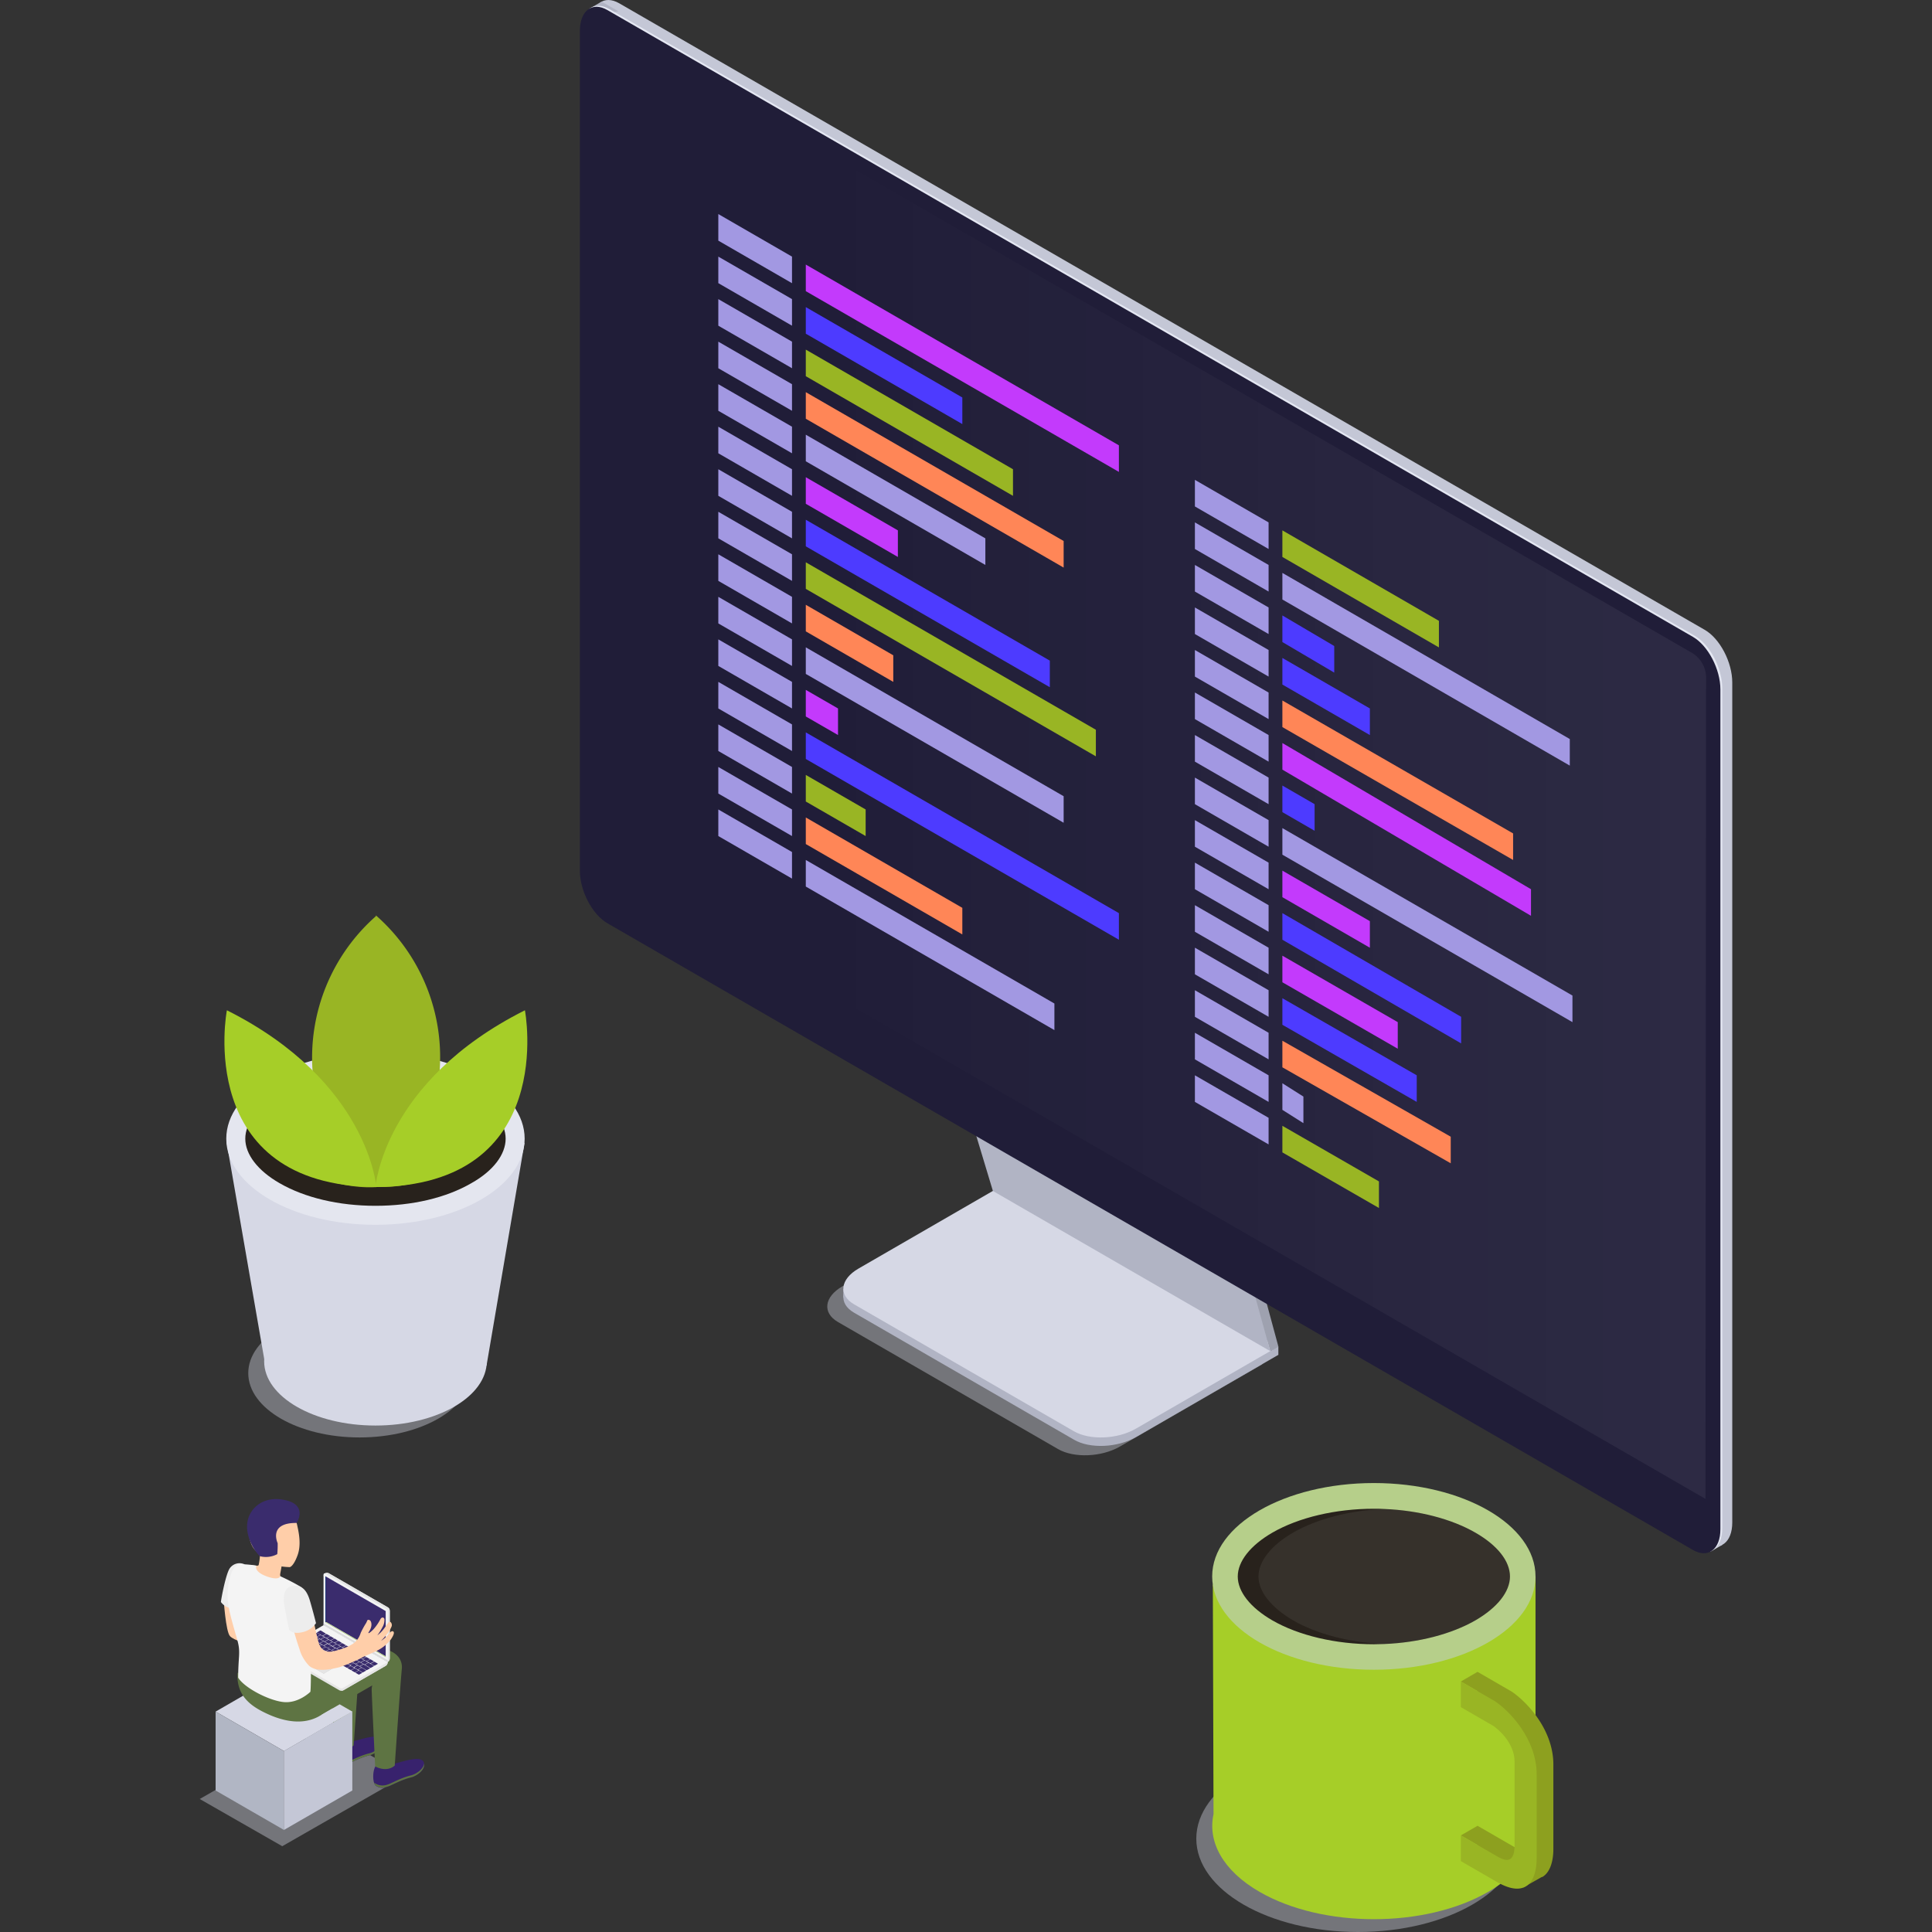 <svg id="SvgjsSvg1001" width="288" height="288" xmlns="http://www.w3.org/2000/svg" version="1.1" xmlns:xlink="http://www.w3.org/1999/xlink" xmlns:svgjs="http://svgjs.com/svgjs"><rect width="100%" height="100%" fill="#333333" stroke="none"/><defs id="SvgjsDefs1002"></defs><g id="SvgjsG1008"><svg xmlns="http://www.w3.org/2000/svg" viewBox="0 0 396.62 500" width="288" height="288"><defs><linearGradient id="a" x1="101.94" x2="389.84" y1="197.18" y2="197.18" gradientUnits="userSpaceOnUse"><stop offset=".21" stop-color="#ffffff" stop-opacity="0" class="stopColorfff svgShape"></stop><stop offset="1" stop-color="#ffffff" stop-opacity=".2" class="stopColorfff svgShape"></stop></linearGradient></defs><g data-name="Слой 2" fill="#000000" class="color000 svgShape"><g data-name="Слой 1" fill="#000000" class="color000 svgShape"><polygon fill="#d6d8e5" points="21.36 477.8 0 465.58 31.96 447.29 53.31 459.5 21.36 477.8" opacity=".4" class="colord6d8e5 svgShape"></polygon><polygon fill="#d6d8e5" points="21.8 453.17 4.11 442.96 21.8 432.75 39.48 442.96 21.8 453.17" class="colord6d8e5 svgShape"></polygon><polygon fill="#b1b6c4" points="21.8 473.59 4.11 463.38 4.11 442.96 21.8 453.17 21.8 473.59" class="colorb1b6c4 svgShape"></polygon><polygon fill="#c4c7d6" points="39.49 463.38 21.8 473.59 21.8 453.17 39.49 442.96 39.49 463.38" class="colorc4c7d6 svgShape"></polygon><path fill="#38226d" d="M45.57,457a6,6,0,0,0,4.55-.55c1.1,0,7.06-2.51,7.87-.37.71,1.87-1.87,3.61-3.25,3.94-3,.73-5.24,2.23-6.45,2.49a3,3,0,0,1-2.78-.4C44.65,461.21,44.73,458.07,45.57,457Z" class="color38226d svgShape"></path><path fill="#5E7443" d="M48.29,461.94c1.21-.26,3.44-1.76,6.45-2.49,1.15-.28,3.14-1.54,3.34-3.05.27,1.73-2.06,3.26-3.34,3.57-3,.73-5.24,2.23-6.45,2.49a3,3,0,0,1-2.78-.4,1.59,1.59,0,0,1-.39-.72A3.59,3.59,0,0,0,48.29,461.94Z" class="color9c73ff svgShape"></path><path fill="#38226d" d="M34.83,451.23a6,6,0,0,0,4.55-.55c1.1,0,7-2.51,7.86-.37.71,1.87-1.87,3.61-3.24,3.94-3,.73-5.24,2.23-6.45,2.49a3,3,0,0,1-2.78-.4C33.91,455.49,34,452.35,34.83,451.23Z" class="color38226d svgShape"></path><path fill="#5E7443" d="M37.55,456.22c1.21-.26,3.44-1.76,6.45-2.49,1.15-.28,3.14-1.54,3.34-3.05.27,1.73-2.06,3.26-3.34,3.57-3,.73-5.24,2.23-6.45,2.49a3,3,0,0,1-2.78-.4,1.61,1.61,0,0,1-.39-.71A3.61,3.61,0,0,0,37.55,456.22Z" class="color9c73ff svgShape"></path><path fill="#5E7443" d="M18.1,443.82c4.65,2,9,2.36,12.61.44l3.7-2.14c.22,4.78.43,9.37.43,9.37s2.84,2.15,5,.23c0,0,.46-6.7.93-13.3l3.88-2.24a4.51,4.51,0,0,0-.15,1.08c0,1.25.9,19.88.9,19.88s2.86,1.7,5.07-.21c0,0,1.49-21.59,1.83-25,.38-3.88-3.92-5.79-6.65-4.8l-4.16,1.55.2-2.4c.39-3.88-3.92-5.79-6.64-4.8-2.48.91-19.24,7.19-19.24,7.19a42.16,42.16,0,0,0,.59,4.81l-6.62-.56C9.43,439.11,13.46,441.78,18.1,443.82Zm11.56-10.73,4.43-2.55a5.59,5.59,0,0,0-.14.95Z" class="color8c50ff svgShape"></path><path fill="#ffcea9" d="M6.2,414s.54,8.23,1.62,9.42,4.74,2,4.74,2L15.37,430S12.8,415.32,12.24,415,6.2,414,6.2,414Z" class="colorffcea9 svgShape"></path><path fill="#ededed" d="M11.61,404.85A3.09,3.09,0,0,0,7.69,406c-1,1.71-2.11,7.6-2.21,8.6a4.15,4.15,0,0,0,3.63,1.67Z" data-name="&amp;lt;Контур&amp;gt;" class="colorededed svgShape"></path><path fill="#ffcea9" d="M12.6,405c1.42.07,2.48.43,2.66,0a18.1,18.1,0,0,0,.32-2.22c-.16-.42-.3-.86-.3-.86-1.79-1.1-2.35-3-2.59-5.28-.4-3.85,1.68-7.21,5.52-7.61,3.62-.38,6.28,2.16,7,5.65.38,1.72,1.14,5,.11,7.81-.57,1.58-1.31,2.84-2,3.08a17.07,17.07,0,0,1-2.14-.18h0s-.19,1.07-.32,1.75-.09,1.05,1.28,1.89-2.06,2.57-4.3,2.4-4.76-1.52-5.45-3C11.56,406.81,11.62,404.91,12.6,405Z" data-name="&amp;lt;Контур&amp;gt;" class="colorffcea9 svgShape"></path><g data-name="&amp;lt;Группа&amp;gt;" fill="#000000" class="color000 svgShape"><g data-name="&amp;lt;Группа&amp;gt;" fill="#000000" class="color000 svgShape"><path fill="#e5e5e5" d="M48.66,430.15h0a1.16,1.16,0,0,1-.58,1l-10.85,6.26a1.15,1.15,0,0,1-1.16,0l-15.2-8.78a1.14,1.14,0,0,1-.58-1v-.08Z" data-name="&amp;lt;Контур&amp;gt;" class="colore5e5e5 svgShape"></path><path fill="#e5e5e5" d="M48.08,431.15l-10.85,6.26a1.1,1.1,0,0,1-.58.16v-7.42h12A1.16,1.16,0,0,1,48.08,431.15Z" data-name="&amp;lt;Контур&amp;gt;" class="colore5e5e5 svgShape"></path><g data-name="&amp;lt;Группа&amp;gt;" fill="#000000" class="color000 svgShape"><path fill="#f4f4f4" d="M37.06,436.84a.79.79,0,0,1-.81,0l-15.81-9.12c-.2-.12-.2-.31,0-.42l11.64-6.73,16.58,9.58Z" data-name="&amp;lt;Контур&amp;gt;" class="colorf4f4f4 svgShape"></path></g><g data-name="&amp;lt;Группа&amp;gt;" fill="#000000" class="color000 svgShape"><polygon fill="#bfbfbf" points="26.93 430.15 27.01 430.19 32.08 433.12 34.86 431.51 34.94 431.47 29.79 428.5 26.93 430.15" data-name="&amp;lt;Контур&amp;gt;" class="colorbfbfbf svgShape"></polygon><polygon fill="#e5e5e5" points="27.01 430.19 32.08 433.12 34.86 431.51 29.79 428.59 27.01 430.19" data-name="&amp;lt;Контур&amp;gt;" class="colore5e5e5 svgShape"></polygon></g><path fill="#3a2c6d" d="M44.36 430.62l.73.42a.24.24 0 00.23 0l.7-.4c.07 0 .08-.1 0-.13l-.73-.43a.27.27 0 00-.23 0l-.7.41C44.31 430.53 44.3 430.59 44.36 430.62zM43.33 430l.73.42a.24.24 0 00.23 0l.7-.4c.07 0 .07-.1 0-.13l-.73-.42a.24.24 0 00-.23 0l-.7.4C43.28 429.93 43.27 430 43.33 430zM42.29 429.43l.73.42a.29.29 0 00.24 0l.69-.4c.07 0 .08-.1 0-.14l-.73-.42a.24.24 0 00-.23 0l-.7.4C42.24 429.33 42.23 429.39 42.29 429.43zM41.26 428.83l.73.42a.27.27 0 00.23 0l.7-.4c.07 0 .08-.1 0-.14l-.73-.42a.29.29 0 00-.24 0l-.69.4C41.21 428.73 41.2 428.79 41.26 428.83zM40.22 428.23l.74.42a.24.24 0 00.23 0l.69-.4c.07 0 .08-.1 0-.13l-.73-.43a.27.27 0 00-.23 0l-.7.41C40.17 428.14 40.16 428.2 40.22 428.23zM39.19 427.63l.73.43a.27.27 0 00.23 0l.7-.41c.07 0 .08-.1 0-.13l-.73-.42a.26.26 0 00-.24 0l-.69.4C39.14 427.54 39.13 427.6 39.19 427.63zM38.16 427l.73.42a.27.27 0 00.23 0l.7-.4c.07 0 .07-.1 0-.14l-.73-.42a.27.27 0 00-.23 0l-.7.4C38.1 426.94 38.1 427 38.16 427zM37.12 426.44l.73.42a.24.24 0 00.23 0l.7-.4c.07 0 .08-.1 0-.13l-.73-.43a.27.27 0 00-.23 0l-.7.41C37.07 426.35 37.06 426.41 37.12 426.44zM36.09 425.84l.73.42a.24.24 0 00.23 0l.7-.4c.07 0 .07-.1 0-.13L37 425.3a.24.24 0 00-.23 0l-.7.4C36 425.75 36 425.81 36.09 425.84zM35.05 425.25l.73.42a.29.29 0 00.24 0l.69-.4c.07 0 .08-.1 0-.14L36 424.7a.24.24 0 00-.23 0l-.7.4C35 425.15 35 425.21 35.05 425.25zM34 424.65l.73.42a.27.27 0 00.23 0l.7-.4c.07 0 .08-.1 0-.14L35 424.1a.29.29 0 00-.24 0l-.69.4C34 424.55 34 424.61 34 424.65zM33 424.05l.74.42a.24.24 0 00.23 0l.7-.4c.06 0 .07-.1 0-.13l-.73-.43a.27.27 0 00-.23 0l-.7.41C32.93 424 32.93 424 33 424.05zM32 423.45l.73.43a.27.27 0 00.23 0l.7-.41c.07 0 .08-.1 0-.13l-.73-.42a.26.26 0 00-.24 0l-.69.4C31.9 423.36 31.89 423.42 32 423.45zM30.42 422.57l1.23.71a.27.27 0 00.23 0l.7-.4c.07 0 .07-.1 0-.14L31.36 422a.27.27 0 00-.23 0l-.7.41A.07.07 0 0030.42 422.57zM41.82 430.31l.74.42a.24.24 0 00.23 0l.7-.4c.06 0 .07-.1 0-.13l-.73-.42a.24.24 0 00-.23 0l-.7.4C41.77 430.22 41.77 430.28 41.82 430.31zM40.79 429.71l.73.43a.27.27 0 00.23 0l.7-.41c.07 0 .08-.1 0-.13l-.73-.42a.26.26 0 00-.24 0l-.69.4C40.74 429.62 40.73 429.68 40.79 429.71zM39.75 429.12l.73.42a.29.29 0 00.24 0l.69-.4c.07 0 .08-.1 0-.14l-.73-.42a.27.27 0 00-.23 0l-.7.4C39.7 429 39.69 429.08 39.75 429.12zM38.72 428.52l.73.42a.27.27 0 00.23 0l.7-.4c.07 0 .07-.1 0-.14l-.73-.42a.27.27 0 00-.23 0l-.7.4C38.66 428.42 38.66 428.48 38.72 428.52zM37.69 427.92l.73.43a.27.27 0 00.23 0l.7-.41c.07 0 .08-.1 0-.13l-.73-.42a.26.26 0 00-.24 0l-.69.4C37.64 427.83 37.63 427.89 37.69 427.92zM36.65 427.33l.73.42a.29.29 0 00.24 0l.69-.4c.07 0 .08-.1 0-.14l-.73-.42a.27.27 0 00-.23 0l-.7.4C36.6 427.23 36.59 427.29 36.65 427.33zM35.62 426.73l.73.42a.27.27 0 00.23 0l.7-.4c.07 0 .07-.1 0-.14l-.73-.42a.27.27 0 00-.23 0l-.7.4C35.56 426.63 35.56 426.69 35.62 426.73zM34.58 426.13l.73.42a.24.24 0 00.23 0l.7-.4c.07 0 .08-.1 0-.13l-.73-.43a.29.29 0 00-.24 0l-.69.41C34.53 426 34.52 426.1 34.58 426.13zM33.54 425.53l.74.42a.24.24 0 00.23 0l.7-.4c.06 0 .07-.1 0-.13l-.73-.42a.24.24 0 00-.23 0l-.7.4C33.49 425.44 33.49 425.5 33.54 425.53zM32.51 424.93l.73.43a.27.27 0 00.23 0l.7-.41c.07 0 .08-.1 0-.13l-.73-.42a.26.26 0 00-.24 0l-.69.4C32.46 424.84 32.45 424.9 32.51 424.93zM31.47 424.34l.73.42a.29.29 0 00.24 0l.69-.4c.07 0 .08-.1 0-.14l-.73-.42a.27.27 0 00-.23 0l-.7.4C31.42 424.24 31.41 424.3 31.47 424.34zM30.44 423.74l.73.42a.27.27 0 00.23 0l.7-.4c.07 0 .07-.1 0-.14l-.73-.42a.27.27 0 00-.23 0l-.7.4C30.38 423.64 30.38 423.7 30.44 423.74zM42.86 430.91l1.23.71a.27.27 0 00.23 0l.7-.4c.07 0 .08-.1 0-.14l-1.23-.71a.29.29 0 00-.24 0l-.69.41C42.81 430.82 42.8 430.88 42.86 430.91zM30.35 422.6l.73.42c.06 0 .06.09 0 .13l-.74.42a.2.2 0 01-.21 0l-.06 0a.23.23 0 00-.2 0l-.78.45a.28.28 0 01-.22 0l-.46-.27c-.06 0-.06-.09 0-.13l.73-.42.15-.08.11-.07.11-.06.62-.36A.22.22 0 0130.35 422.6zM40.35 432.93l.73.42a.24.24 0 00.23 0l.7-.4c.07 0 .07-.1 0-.13l-.73-.42a.24.24 0 00-.23 0l-.7.4C40.3 432.84 40.29 432.9 40.35 432.93zM39.32 432.34l.73.42a.27.27 0 00.23 0l.7-.4c.07 0 .07-.1 0-.14l-.73-.42a.27.27 0 00-.23 0l-.7.4C39.26 432.24 39.26 432.3 39.32 432.34zM38.28 431.74l.74.42a.24.24 0 00.23 0l.7-.4c.06 0 .07-.1 0-.13l-.73-.42a.24.24 0 00-.23 0l-.7.41C38.23 431.65 38.23 431.71 38.28 431.74zM29.5 426.67l.73.42a.26.26 0 00.24 0l.69-.4c.07 0 .08-.1 0-.13l-.73-.43a.27.27 0 00-.23 0l-.7.41C29.45 426.58 29.44 426.64 29.5 426.67zM28.47 426.08l.73.42a.27.27 0 00.23 0l.7-.41c.07 0 .08-.09 0-.13l-.73-.42a.26.26 0 00-.24 0l-.69.4C28.42 426 28.41 426 28.47 426.08zM27.44 425.48l.73.42a.24.24 0 00.23 0l.7-.4c.07 0 .08-.1 0-.13l-.73-.43a.29.29 0 00-.24 0l-.69.41C27.39 425.39 27.38 425.45 27.44 425.48zM26.41 424.88l.73.43a.27.27 0 00.23 0l.7-.41c.07 0 .07-.1 0-.13l-.74-.42a.24.24 0 00-.23 0l-.7.4C26.36 424.79 26.35 424.85 26.41 424.88zM37 431l1 .58a.29.29 0 00.24 0l.69-.4c.07 0 .08-.1 0-.14l-1-.57a.24.24 0 00-.23 0l-.7.4C36.94 430.9 36.93 431 37 431zM30.53 427.27l1 .57a.24.24 0 00.23 0l.7-.4c.07 0 .08-.1 0-.14l-1-.57a.27.27 0 00-.23 0l-.7.4C30.48 427.17 30.47 427.23 30.53 427.27zM31.83 428l4.86 2.81a.27.27 0 00.23 0l.7-.4c.07 0 .07-.1 0-.14l-4.85-2.8a.26.26 0 00-.24 0l-.69.4C31.78 427.92 31.77 428 31.83 428zM40.54 430.73l.73.42a.24.24 0 00.23 0l.7-.4c.07 0 .08-.1 0-.14l-.73-.42a.29.29 0 00-.24 0l-.69.4C40.49 430.63 40.48 430.69 40.54 430.73zM39.51 430.13l.73.42a.24.24 0 00.23 0l.7-.4c.07 0 .07-.1 0-.13l-.73-.42a.24.24 0 00-.23 0l-.7.4C39.46 430 39.45 430.1 39.51 430.13zM38.47 429.54l.74.42a.27.27 0 00.23 0l.7-.4c.06 0 .07-.1 0-.14l-.73-.42a.27.27 0 00-.23 0l-.7.4C38.42 429.44 38.42 429.5 38.47 429.54zM37.44 428.94l.73.42a.24.24 0 00.23 0l.7-.4c.07 0 .08-.1 0-.14l-.73-.42a.27.27 0 00-.23 0l-.7.41C37.39 428.85 37.38 428.91 37.44 428.94zM36.41 428.34l.73.42a.24.24 0 00.23 0l.7-.41c.07 0 .08-.1 0-.13l-.73-.42a.26.26 0 00-.24 0l-.69.4C36.36 428.25 36.35 428.31 36.41 428.34zM35.38 427.75l.73.42a.27.27 0 00.23 0l.7-.4c.06 0 .07-.1 0-.14l-.73-.42a.27.27 0 00-.23 0l-.7.4C35.32 427.65 35.32 427.71 35.38 427.75zM34.34 427.15l.73.42a.26.26 0 00.24 0l.69-.4c.07 0 .08-.1 0-.13l-.73-.43a.27.27 0 00-.23 0l-.7.41C34.29 427.06 34.28 427.12 34.34 427.15zM33.31 426.55L34 427a.27.27 0 00.23 0l.7-.41c.07 0 .08-.1 0-.13l-.73-.42a.26.26 0 00-.24 0l-.69.4C33.26 426.46 33.25 426.52 33.31 426.55zM32.28 426l.73.42a.27.27 0 00.23 0l.7-.4c.07 0 .07-.1 0-.14l-.73-.42a.27.27 0 00-.23 0l-.7.4C32.22 425.86 32.22 425.92 32.28 426zM31.24 425.36l.73.42a.26.26 0 00.24 0l.69-.4c.07 0 .08-.1 0-.13l-.73-.43a.27.27 0 00-.23 0l-.7.41C31.19 425.27 31.18 425.33 31.24 425.36zM30.21 424.76l.73.43a.27.27 0 00.23 0l.7-.41c.07 0 .08-.1 0-.13l-.73-.42a.26.26 0 00-.24 0l-.69.4C30.16 424.67 30.15 424.73 30.21 424.76z" class="color3a2c6d svgShape"></path><path fill="#3a2c6d" d="M29.18 424.17l.73.42a.27.27 0 00.23 0l.7-.4c.07 0 .07-.1 0-.14l-.73-.42a.27.27 0 00-.23 0l-.7.4C29.12 424.07 29.12 424.13 29.18 424.17zM41.57 431.33l1.52.87a.27.27 0 00.23 0l.69-.4c.07 0 .08-.1 0-.14l-1.51-.87a.24.24 0 00-.23 0l-.7.4C41.52 431.23 41.51 431.29 41.57 431.33zM40.05 431.6l.73.43a.27.27 0 00.23 0l.7-.41c.07 0 .08-.1 0-.13l-.73-.42a.24.24 0 00-.23 0l-.7.4C40 431.51 40 431.57 40.05 431.6zM39 431l.73.42a.27.27 0 00.23 0l.7-.4c.07 0 .08-.1 0-.14l-.74-.42a.27.27 0 00-.23 0l-.69.4C39 430.91 39 431 39 431zM38 430.41l.73.42a.24.24 0 00.23 0l.7-.4c.06 0 .07-.1 0-.13l-.73-.43a.27.27 0 00-.23 0l-.7.41C37.93 430.32 37.93 430.38 38 430.41zM37 429.81l.73.43a.29.29 0 00.24 0l.69-.41c.07 0 .08-.1 0-.13l-.73-.42a.24.24 0 00-.23 0l-.7.4C36.9 429.72 36.89 429.78 37 429.81zM35.92 429.22l.73.42a.27.27 0 00.23 0l.7-.4c.07 0 .08-.1 0-.14l-.73-.42a.29.29 0 00-.24 0l-.69.4C35.87 429.12 35.86 429.18 35.92 429.22zM34.89 428.62l.73.42a.24.24 0 00.23 0l.7-.4c.07 0 .07-.1 0-.13l-.73-.42a.24.24 0 00-.23 0l-.7.4C34.83 428.53 34.83 428.59 34.89 428.62zM33.85 428l.73.42a.29.29 0 00.24 0l.69-.4c.07 0 .08-.1 0-.14l-.73-.42a.24.24 0 00-.23 0l-.7.4C33.8 427.93 33.79 428 33.85 428zM32.82 427.43l.73.42a.24.24 0 00.23 0l.7-.4c.07 0 .08-.1 0-.14l-.73-.42a.29.29 0 00-.24 0l-.69.41C32.77 427.33 32.76 427.39 32.82 427.43zM31.79 426.83l.73.42a.26.26 0 00.23 0l.7-.41c.07 0 .07-.1 0-.13l-.74-.42a.24.24 0 00-.23 0l-.7.4C31.74 426.74 31.73 426.8 31.79 426.83zM30.76 426.24l.73.42a.27.27 0 00.23 0l.7-.4c.06 0 .07-.1 0-.14l-.73-.42a.27.27 0 00-.23 0l-.7.4C30.7 426.14 30.7 426.2 30.76 426.24zM29.72 425.64l.73.42a.26.26 0 00.24 0l.69-.4c.07 0 .08-.1 0-.13l-.73-.43a.27.27 0 00-.23 0l-.7.41C29.67 425.55 29.66 425.61 29.72 425.64zM27.41 424.31l2 1.16a.27.27 0 00.23 0l.7-.41c.07 0 .08-.1 0-.13l-2-1.16a.26.26 0 00-.24 0l-.69.4C27.36 424.21 27.35 424.27 27.41 424.31zM41.08 432.2l1 .58a.27.27 0 00.23 0l.7-.41c.07 0 .08-.1 0-.13l-1-.58a.27.27 0 00-.23 0l-.7.41C41 432.11 41 432.17 41.08 432.2z" class="color3a2c6d svgShape"></path></g><g data-name="&amp;lt;Группа&amp;gt;" fill="#000000" class="color000 svgShape"><g data-name="&amp;lt;Группа&amp;gt;" fill="#000000" class="color000 svgShape"><path fill="#e5e5e5" d="M48.66,430.15h0l-16.58-9.58v-13l.13-.3.13-.06h0a1.13,1.13,0,0,1,1.15,0l15.17,8.75a1.17,1.17,0,0,1,.57,1v12.24C49.12,429.79,49,429.94,48.66,430.15Z" data-name="&amp;lt;Контур&amp;gt;" class="colore5e5e5 svgShape"></path><path fill="#e5e5e5" d="M47.14,417.51,32.08,408v-.43l.13-.3.13-.06a1.13,1.13,0,0,1,1.15,0l15.17,8.75a1.06,1.06,0,0,1,.43.46Z" data-name="&amp;lt;Контур&amp;gt;" class="colore5e5e5 svgShape"></path><path fill="#dceeff" d="M32.46,407.24l15.92,9.19a.57.57,0,0,1,.28.48v13.24l-16.58-9.58V407.46A.25.25,0,0,1,32.46,407.24Z" data-name="&amp;lt;Контур&amp;gt;" class="colordceeff svgShape"></path><path fill="#f4f4f4" d="M32.46,407.24l15.92,9.19a.57.57,0,0,1,.28.48v13.24l-16.58-9.58V407.46A.25.25,0,0,1,32.46,407.24Z" data-name="&amp;lt;Контур&amp;gt;" class="colorf4f4f4 svgShape"></path><polygon fill="#dbdbdb" points="48.66 430.15 48.66 429.67 32.08 420.1 32.08 420.57 48.66 430.15" data-name="&amp;lt;Контур&amp;gt;" class="colordbdbdb svgShape"></polygon></g><polygon fill="#1e3779" points="32.51 419.88 32.51 407.93 32.71 408.04 32.71 419.78 32.51 419.88" data-name="&amp;lt;Контур&amp;gt;" class="color1e3779 svgShape"></polygon><polygon fill="#3a2c6d" points="32.71 408.04 32.71 419.78 48.13 428.65 48.13 416.94 32.71 408.04" data-name="&amp;lt;Контур&amp;gt;" class="color3a2c6d svgShape"></polygon><polygon fill="#b6cf8a" points="32.51 419.88 48.13 428.89 48.13 428.65 32.71 419.78 32.51 419.88" data-name="&amp;lt;Контур&amp;gt;" class="color031f60 svgShape"></polygon></g></g><path fill="#f4f4f4" d="M14.66,405.17c-.4,1,.61,2.18,3.28,3s2.91-.24,2.91-.24a53.58,53.58,0,0,1,5.2,2.68c1.6,1.12,2.31,4.37,2.53,9.85.25,6.34.27,15.74.06,17.37,0,0-3,3-6.83,2.67s-10.3-3.71-11.86-6.33c0-5.56.69-6.47-.21-9.67-2.06-7.33-3.15-10.33-2.14-15.21.82-4,2-4.51,3.57-4.47A33.36,33.36,0,0,1,14.66,405.17Z" data-name="&amp;lt;Контур&amp;gt;" class="colorf4f4f4 svgShape"></path><path fill="#ffcea9" d="M34.89,427.27c-3.15.8-3.89-1.19-4.3-2.83-1-4-1.54-7.58-2.29-9.84-.88-2.66-1.8-3.09-3.1-3.61-1.51-.61-2.82.68-2.32,4.07a68.31,68.31,0,0,0,2.89,11.58,10.25,10.25,0,0,0,2.58,4.5c1.63,1.32,4.08,1.26,7.78.34a42.6,42.6,0,0,0,6.3-2.73c.8-.37,1.42-.62,3-1.34a10.44,10.44,0,0,0,4-3.08c.8-1.17.91-1.72.75-2s-.58-.26-1,.23a8.55,8.55,0,0,1-2.26,2.09s1-1,1.53-1.69a8.58,8.58,0,0,0,1.19-2c.29-.68-.3-1.6-.75-1.12s-.65,1-1.47,2a8.28,8.28,0,0,1-1.46,1.39,15.79,15.79,0,0,0,1.35-2.16,3.67,3.67,0,0,0,.49-2c0-.35-.53-.77-1-.1A12.84,12.84,0,0,1,45,421.62c-.72.75-1.33,1.18-1.35,1s.44-.62.69-1.48,0-1.79-.48-1.89-.39-.08-.77.74a22.32,22.32,0,0,0-1.43,2.6,5.4,5.4,0,0,1-1.3,2.23C39.6,425.61,37.89,426.52,34.89,427.27Z" data-name="&amp;lt;Контур&amp;gt;" class="colorffcea9 svgShape"></path><path fill="#ededed" d="M24,410.45c2.1-.31,3.59.64,4.52,3.82s1.57,5.8,1.57,5.8a5.7,5.7,0,0,1-3.52,2.34c-2.51.61-3.42-.59-3.42-.59s-.7-3.34-1.13-5.61S21.44,410.83,24,410.45Z" data-name="&amp;lt;Контур&amp;gt;" class="colorededed svgShape"></path><path fill="#3a2c6d" d="M25.08,394.14s3.32-5.05-3.88-6.08c-5.19-.74-8.53,2.59-8.91,6.21-.37,3.46,1.76,7.05,3.29,8.48a6.27,6.27,0,0,0,4.49-.54,25.63,25.63,0,0,0,.1-2.84S17.64,394.05,25.08,394.14Z" class="color3a2c6d svgShape"></path><polygon fill="#c4c7d6" points="39.49 458.05 39.49 442.88 27.44 449.91 32.08 459.5 39.49 458.05" class="colorc4c7d6 svgShape"></polygon><polygon fill="#d6d8e5" points="31.59 443.75 36.21 441.07 39.48 442.96 34.69 445.68 31.59 443.75" class="colord6d8e5 svgShape"></polygon><path fill="#d6d8e5" d="M222.1,375l-56.92-32.86c-4.11-2.37-3.59-6.51,1.15-9.25l36.88-21.29L275,353.08l-36.87,21.29C233.38,377.11,226.21,377.4,222.1,375Z" opacity=".4" class="colord6d8e5 svgShape"></path><path fill="#b1b4c4" d="M226.26,372.59l-56.93-32.87c-4.1-2.37-3.58-6.5,1.15-9.24l36.88-21.29,71.79,41.44-36.88,21.3C237.53,374.66,230.36,375,226.26,372.59Z" class="colorb1b4c4 svgShape"></path><polygon fill="#b1b4c4" points="279.15 350.63 279.15 348.46 275.84 350.37 279.15 350.63" class="colorb1b4c4 svgShape"></polygon><polygon fill="#b1b4c4" points="166.56 335.81 166.56 333.6 169.97 335.01 166.56 335.81" class="colorb1b4c4 svgShape"></polygon><path fill="#d6d8e5" d="M226.26,370.42l-56.93-32.87c-4.1-2.37-3.58-6.51,1.15-9.24L207.36,307l71.79,41.45-36.88,21.29C237.53,372.49,230.36,372.78,226.26,370.42Z" class="colord6d8e5 svgShape"></path><polygon fill="#9ea1af" points="207.56 307.11 198.67 277.63 271.24 319.26 279.15 348.46 207.56 307.11" class="color9ea1af svgShape"></polygon><path fill="#9ea1af" d="M277.05,349.67l2.1-1.21L276,346Z" class="color9ea1af svgShape"></path><polygon fill="#b1b4c4" points="205.27 308.22 196.38 278.74 268.95 320.37 277.05 349.67 205.27 308.22" class="colorb1b4c4 svgShape"></polygon><path fill="#c4c7d6" d="M389.49,399.35,108.58,237.17c-3.94-2.28-7.13-8.38-7.13-13.63V6.25c0-5.25,3.19-7.67,7.13-5.39L389.49,163c3.94,2.27,7.13,8.37,7.13,13.63V394C396.62,399.21,393.43,401.63,389.49,399.35Z" class="colorc4c7d6 svgShape"></path><polygon fill="#c4c7d6" points="390.93 401.59 394.05 399.8 392.7 390.57 390.93 401.59" class="colorc4c7d6 svgShape"></polygon><path fill="#b1b4c4" d="M100.94,2.19,104,.43l4.4,2.51s-4.69.71-4.8.68S100.94,2.19,100.94,2.19Z" class="colorb1b4c4 svgShape"></path><path fill="#e4e7f2" d="M386.91,400.84,106,238.66c-3.94-2.28-7.14-8.38-7.14-13.63V7.74c0-5.26,3.2-7.67,7.14-5.4l280.9,162.18c3.94,2.28,7.14,8.38,7.14,13.64V395.44C394.05,400.7,390.85,403.11,386.91,400.84Z" class="colore4e7f2 svgShape"></path><path fill="#201d38" d="M386.42,401.12,105.51,238.94c-3.94-2.28-7.13-8.38-7.13-13.63V8c0-5.25,3.19-7.67,7.13-5.39L386.42,164.81c3.94,2.27,7.13,8.37,7.13,13.63V395.73C393.55,401,390.36,403.4,386.42,401.12Z" class="color201d38 svgShape"></path><path fill="url(#a)" d="M389.69,387.91,101.94,221.78l.15-212.89c0-2.18,1.53-3.06,3.42-2L386.42,169.1a7.55,7.55,0,0,1,3.42,5.92Z" opacity=".3"></path><polygon fill="#a298e2" points="276.62 142.08 257.55 131.07 257.55 124.19 276.62 135.2 276.62 142.08" class="colora298e2 svgShape"></polygon><polygon fill="#99b524" points="320.7 167.55 280.19 144.14 280.19 137.26 320.7 160.67 320.7 167.55" class="colorf4ce2c svgShape"></polygon><polygon fill="#a298e2" points="276.62 164.09 257.55 153.09 257.55 146.21 276.62 157.21 276.62 164.09" class="colora298e2 svgShape"></polygon><polygon fill="#4d3bff" points="293.61 174.07 280.19 166.16 280.19 159.28 293.61 167.19 293.61 174.07" class="color4d3bff svgShape"></polygon><polygon fill="#a298e2" points="276.62 175.1 257.55 164.09 257.55 157.21 276.62 168.22 276.62 175.1" class="colora298e2 svgShape"></polygon><polygon fill="#4d3bff" points="302.83 190.23 280.19 177.16 280.19 170.28 302.83 183.35 302.83 190.23" class="color4d3bff svgShape"></polygon><polygon fill="#a298e2" points="276.62 186.1 257.55 175.1 257.55 168.22 276.62 179.23 276.62 186.1" class="colora298e2 svgShape"></polygon><polygon fill="#ff8657" points="339.9 222.56 280.19 188.17 280.19 181.29 339.9 215.69 339.9 222.56" class="colorff8657 svgShape"></polygon><polygon fill="#a298e2" points="276.62 153.09 257.55 142.08 257.55 135.2 276.62 146.21 276.62 153.09" class="colora298e2 svgShape"></polygon><polygon fill="#a298e2" points="354.57 198.14 280.19 155.15 280.19 148.27 354.57 191.26 354.57 198.14" class="colora298e2 svgShape"></polygon><polygon fill="#a298e2" points="276.62 197.11 257.55 186.1 257.55 179.22 276.62 190.23 276.62 197.11" class="colora298e2 svgShape"></polygon><polygon fill="#c33afc" points="344.53 237.01 280.19 199.18 280.19 192.3 344.53 230.13 344.53 237.01" class="colorc33afc svgShape"></polygon><polygon fill="#a298e2" points="276.62 219.13 257.55 208.12 257.55 201.24 276.62 212.25 276.62 219.13" class="colora298e2 svgShape"></polygon><polygon fill="#a298e2" points="355.26 264.53 280.19 221.19 280.19 214.31 355.26 257.65 355.26 264.53" class="colora298e2 svgShape"></polygon><polygon fill="#a298e2" points="276.62 230.13 257.55 219.13 257.55 212.25 276.62 223.25 276.62 230.13" class="colora298e2 svgShape"></polygon><polygon fill="#c33afc" points="302.83 245.27 280.19 232.19 280.19 225.32 302.83 238.39 302.83 245.27" class="colorc33afc svgShape"></polygon><polygon fill="#a298e2" points="276.62 241.14 257.55 230.13 257.55 223.25 276.62 234.26 276.62 241.14" class="colora298e2 svgShape"></polygon><polygon fill="#4d3bff" points="326.45 270.03 280.19 243.2 280.19 236.32 326.45 263.15 326.45 270.03" class="color4d3bff svgShape"></polygon><polygon fill="#a298e2" points="276.62 208.12 257.55 197.11 257.55 190.23 276.62 201.24 276.62 208.12" class="colora298e2 svgShape"></polygon><polygon fill="#4d3bff" points="288.53 215 280.19 210.18 280.19 203.3 288.53 208.12 288.53 215" class="color4d3bff svgShape"></polygon><polygon fill="#a298e2" points="276.62 252.15 257.55 241.14 257.55 234.26 276.62 245.27 276.62 252.15" class="colora298e2 svgShape"></polygon><polygon fill="#c33afc" points="310.05 271.41 280.19 254.21 280.19 247.33 310.05 264.53 310.05 271.41" class="colorc33afc svgShape"></polygon><polygon fill="#a298e2" points="276.62 274.16 257.55 263.15 257.55 256.27 276.62 267.28 276.62 274.16" class="colora298e2 svgShape"></polygon><polygon fill="#ff8657" points="323.76 301.06 280.19 276.22 280.19 269.34 323.76 294.18 323.76 301.06" class="colorff8657 svgShape"></polygon><polygon fill="#a298e2" points="276.62 285.17 257.55 274.16 257.55 267.28 276.62 278.29 276.62 285.17" class="colora298e2 svgShape"></polygon><polygon fill="#a298e2" points="285.63 290.67 280.19 287.23 280.19 280.35 285.63 283.79 285.63 290.67" class="colora298e2 svgShape"></polygon><polygon fill="#a298e2" points="276.62 296.17 257.55 285.17 257.55 278.29 276.62 289.29 276.62 296.17" class="colora298e2 svgShape"></polygon><polygon fill="#99b524" points="305.18 312.63 280.19 298.24 280.19 291.36 305.18 305.75 305.18 312.63" class="colorf4ce2c svgShape"></polygon><polygon fill="#a298e2" points="276.62 263.15 257.55 252.15 257.55 245.26 276.62 256.27 276.62 263.15" class="colora298e2 svgShape"></polygon><polygon fill="#4d3bff" points="314.96 285.17 280.19 265.21 280.19 258.34 314.96 278.29 314.96 285.17" class="color4d3bff svgShape"></polygon><polygon fill="#a298e2" points="153.28 73.29 134.21 62.28 134.21 55.4 153.28 66.41 153.28 73.29" class="colora298e2 svgShape"></polygon><polygon fill="#c33afc" points="237.88 122.13 156.85 75.35 156.85 68.47 237.88 115.25 237.88 122.13" class="colorc33afc svgShape"></polygon><polygon fill="#a298e2" points="153.28 95.3 134.21 84.29 134.21 77.41 153.28 88.42 153.28 95.3" class="colora298e2 svgShape"></polygon><polygon fill="#99b524" points="210.47 128.32 156.85 97.36 156.85 90.48 210.47 121.44 210.47 128.32" class="colorf4ce2c svgShape"></polygon><polygon fill="#a298e2" points="153.28 106.31 134.21 95.3 134.21 88.42 153.28 99.43 153.28 106.31" class="colora298e2 svgShape"></polygon><polygon fill="#ff8657" points="223.58 146.89 156.85 108.37 156.85 101.49 223.58 140.01 223.58 146.89" class="colorff8657 svgShape"></polygon><polygon fill="#a298e2" points="153.28 117.31 134.21 106.31 134.21 99.43 153.28 110.43 153.28 117.31" class="colora298e2 svgShape"></polygon><polygon fill="#a298e2" points="203.32 146.21 156.85 119.38 156.85 112.5 203.32 139.33 203.32 146.21" class="colora298e2 svgShape"></polygon><polygon fill="#a298e2" points="153.28 84.29 134.21 73.28 134.21 66.41 153.28 77.41 153.28 84.29" class="colora298e2 svgShape"></polygon><polygon fill="#4d3bff" points="197.36 109.75 156.85 86.36 156.85 79.48 197.36 102.87 197.36 109.75" class="color4d3bff svgShape"></polygon><polygon fill="#a298e2" points="153.28 128.32 134.21 117.31 134.21 110.43 153.28 121.44 153.28 128.32" class="colora298e2 svgShape"></polygon><polygon fill="#c33afc" points="180.68 144.14 156.85 130.38 156.85 123.5 180.68 137.26 180.68 144.14" class="colorc33afc svgShape"></polygon><polygon fill="#a298e2" points="153.28 150.33 134.21 139.32 134.21 132.45 153.28 143.45 153.28 150.33" class="colora298e2 svgShape"></polygon><polygon fill="#99b524" points="231.92 195.74 156.85 152.4 156.85 145.52 231.92 188.86 231.92 195.74" class="colorf4ce2c svgShape"></polygon><polygon fill="#a298e2" points="153.28 161.34 134.21 150.33 134.21 143.45 153.28 154.46 153.28 161.34" class="colora298e2 svgShape"></polygon><polygon fill="#ff8657" points="179.49 176.47 156.85 163.4 156.85 156.52 179.49 169.59 179.49 176.47" class="colorff8657 svgShape"></polygon><polygon fill="#a298e2" points="153.28 172.35 134.21 161.34 134.21 154.46 153.28 165.47 153.28 172.35" class="colora298e2 svgShape"></polygon><polygon fill="#a298e2" points="223.58 212.93 156.85 174.41 156.85 167.53 223.58 206.06 223.58 212.93" class="colora298e2 svgShape"></polygon><polygon fill="#a298e2" points="153.28 139.33 134.21 128.32 134.21 121.44 153.28 132.45 153.28 139.33" class="colora298e2 svgShape"></polygon><polygon fill="#4d3bff" points="220 177.85 156.85 141.39 156.85 134.51 220 170.97 220 177.85" class="color4d3bff svgShape"></polygon><polygon fill="#a298e2" points="153.28 183.35 134.21 172.34 134.21 165.47 153.28 176.47 153.28 183.35" class="colora298e2 svgShape"></polygon><polygon fill="#c33afc" points="165.19 190.23 156.85 185.42 156.85 178.54 165.19 183.35 165.19 190.23" class="colorc33afc svgShape"></polygon><polygon fill="#a298e2" points="153.28 205.37 134.21 194.36 134.21 187.48 153.28 198.49 153.28 205.37" class="colora298e2 svgShape"></polygon><polygon fill="#99b524" points="172.34 216.37 156.85 207.43 156.85 200.55 172.34 209.49 172.34 216.37" class="colorf4ce2c svgShape"></polygon><polygon fill="#a298e2" points="153.28 216.37 134.21 205.37 134.21 198.49 153.28 209.49 153.28 216.37" class="colora298e2 svgShape"></polygon><polygon fill="#ff8657" points="197.36 241.83 156.85 218.44 156.85 211.56 197.36 234.95 197.36 241.83" class="colorff8657 svgShape"></polygon><polygon fill="#a298e2" points="153.28 227.38 134.21 216.37 134.21 209.49 153.28 220.5 153.28 227.38" class="colora298e2 svgShape"></polygon><polygon fill="#a298e2" points="221.19 266.59 156.85 229.44 156.85 222.56 221.19 259.71 221.19 266.59" class="colora298e2 svgShape"></polygon><polygon fill="#a298e2" points="153.28 194.36 134.21 183.35 134.21 176.47 153.28 187.48 153.28 194.36" class="colora298e2 svgShape"></polygon><polygon fill="#4d3bff" points="237.88 243.2 156.85 196.42 156.85 189.54 237.88 236.32 237.88 243.2" class="color4d3bff svgShape"></polygon><ellipse cx="299.75" cy="475.84" fill="#d6d8e5" opacity=".4" rx="41.84" ry="24.16" class="colord6d8e5 svgShape"></ellipse><path fill="#a6ce28" d="M345.7,472.41V408l-83.51,2.1.18,59.4c-1.56,7.15,2.4,14.62,11.91,20.11,16.34,9.43,42.83,9.44,59.17,0C341.66,484.84,345.74,478.62,345.7,472.41Z" class="colora6ce28 svgShape"></path><ellipse cx="303.86" cy="407.97" fill="#b6cf8a" rx="41.84" ry="24.16" class="colorbcd64d svgShape"></ellipse><path fill="#28221c" d="M339.09,408c0,3.93-3.27,8.06-8.95,11.35-6.2,3.56-14.67,5.76-23.59,6.12-.89,0-1.78.06-2.68.06-9.9,0-19.47-2.26-26.28-6.18-5.68-3.29-8.95-7.42-8.95-11.35s3.27-8.06,8.95-11.35c6.81-3.93,16.38-6.19,26.27-6.19.9,0,1.8,0,2.69.06,8.92.36,17.39,2.56,23.59,6.13C335.82,399.91,339.09,404,339.09,408Z" class="color28221c svgShape"></path><path fill="#ffffff" d="M339.09,408c0,3.93-3.27,8.06-8.95,11.35-6.2,3.56-14.67,5.76-23.59,6.12-8.92-.36-17.4-2.56-23.59-6.12C277.27,416,274,411.9,274,408s3.26-8.06,8.94-11.35c6.2-3.57,14.68-5.77,23.6-6.13,8.92.36,17.39,2.56,23.59,6.13C335.82,399.91,339.09,404,339.09,408Z" opacity=".07" class="colorfff svgShape"></path><path fill="#8da01f" d="M339.58,437.81l-8.88-5.14-4.32,2.5,4.32,2.5v1.64l8.33,4.8-.25,1.54c1.21,1,5.52,9,5.52,9l.3-.28V475.1c0,5.44-3.19,3.6-4.55,2.81l-9.35-5.4L326.38,475l4.32,2.49v1.64l9.35,5.4a14.4,14.4,0,0,0,3,1.36l-.56,2.6,4.84-2.73.07,0,.07,0h0c2-1.18,2.85-4.05,2.85-7.27V456.74C350.36,447.55,343.31,440.34,339.58,437.81Z" class="color8da01f svgShape"></path><path fill="#99b524" d="M335.73,487.06l-9.35-5.4V475l9.35,5.4c1.36.78,4.55,2.63,4.55-2.82V455.93c0-5.12-4.63-8.66-5.42-9.22l-8.48-4.9v-6.64l8.88,5.14C339,442.84,346,450.06,346,459.25v21.67C346,486.77,343.33,491.44,335.73,487.06Z" class="color99b524 svgShape"></path><ellipse cx="41.37" cy="355.37" fill="#d6d8e5" opacity=".4" rx="28.81" ry="16.64" class="colord6d8e5 svgShape"></ellipse><ellipse cx="45.48" cy="352.29" fill="#d6d8e5" rx="28.81" ry="16.64" class="colord6d8e5 svgShape"></ellipse><polygon fill="#d6d8e5" points="6.91 295.41 16.99 353.44 74.22 353.44 84.05 295.83 6.91 295.41" class="colord6d8e5 svgShape"></polygon><ellipse cx="45.48" cy="294.69" fill="#e4e6ef" rx="38.61" ry="22.29" class="colore4e6ef svgShape"></ellipse><path fill="#28221c" d="M45.48,312.06c-9.46,0-18.28-2.08-24.84-5.87-5.63-3.24-8.85-7.44-8.85-11.5s3.22-8.26,8.85-11.5c6.55-3.79,15.38-5.87,24.84-5.87s18.29,2.08,24.84,5.87c5.63,3.24,8.85,7.44,8.85,11.5S76,303,70.32,306.19C63.77,310,55,312.06,45.48,312.06Z" class="color28221c svgShape"></path><path fill="#99b524" d="M62.09,277.13A48.79,48.79,0,0,0,45.71,237v0l0,0-.11-.11v.21a48.78,48.78,0,0,0-16.39,40.15L7.12,275.12c9.32,35.11,38.59,32.09,38.59,32.09v-.07c2.21.17,29.51,1.58,38.44-32.1Z" class="color99b524 svgShape"></path><path fill="#a6ce28" d="M45.71,307.21s-2-27.34-38.68-45.75C7,261.46-1.66,306.88,45.71,307.21Z" class="colora6ce28 svgShape"></path><path fill="#a6ce28" d="M45.48,307.21s2-27.34,38.68-45.75C84.16,261.46,92.85,306.88,45.48,307.21Z" class="colora6ce28 svgShape"></path></g></g></svg></g></svg>
